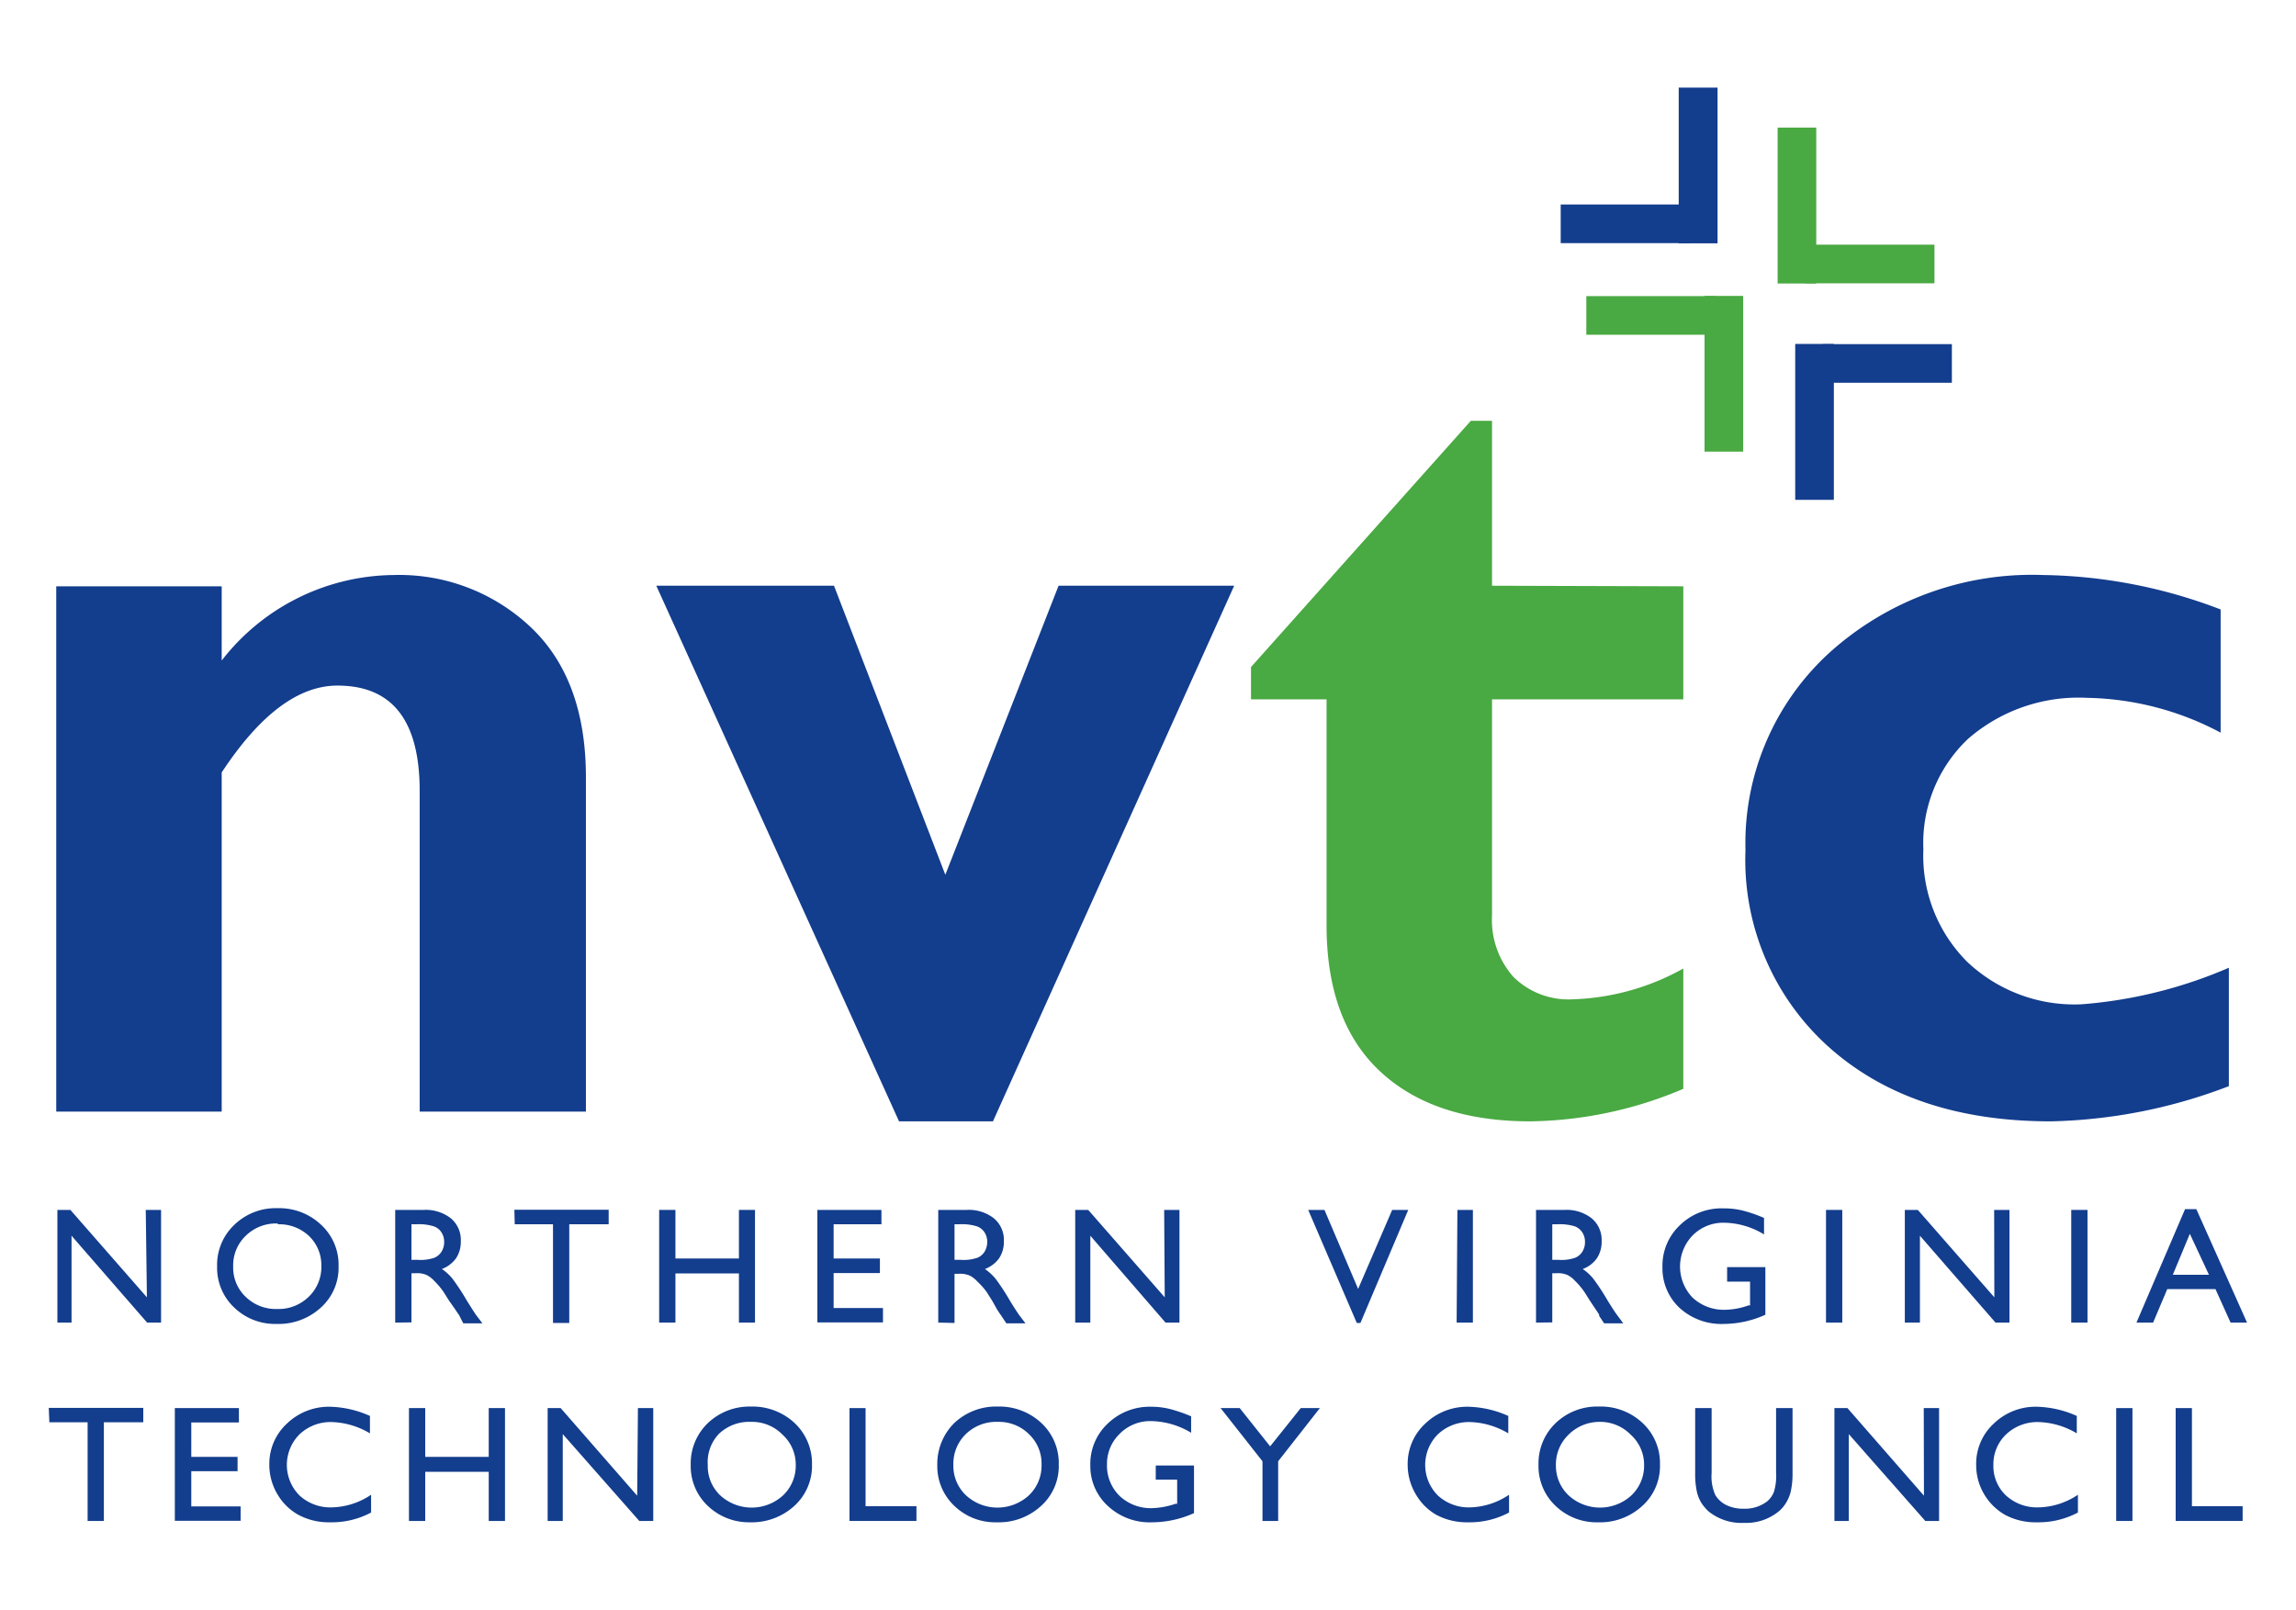 <svg id="Layer_1" data-name="Layer 1" xmlns="http://www.w3.org/2000/svg" viewBox="0 0 120.03 84.15"><defs><style>.cls-1{fill:#133d8d;}.cls-2{fill:#49a942;}</style></defs><title>logo--nvtc-txt2</title><path class="cls-1" d="M11.59,30.65v3.88a11.5,11.5,0,0,1,9-4.47,10,10,0,0,1,7.17,2.74q2.87,2.73,2.87,7.83V58.11H21.94V41.35c0-3.68-1.43-5.51-4.3-5.51q-3.06,0-6.05,4.54V58.11H2.94V30.65Z"/><path class="cls-1" d="M47,58.62l-12.69-28H43.6l5.82,15.11,5.92-15.11h9.18l-12.61,28Z"/><path class="cls-2" d="M88,30.65v5.91H78v11.3a4.47,4.47,0,0,0,1.12,3.21,4.09,4.09,0,0,0,3.1,1.17A12.65,12.65,0,0,0,88,50.63v6.29a21.06,21.06,0,0,1-8,1.7q-5.06,0-7.86-2.62t-2.79-7.67V36.56H65.4V34.87L76.89,22H78v8.62Z"/><path class="cls-1" d="M116.52,50.59v6.19a27.44,27.44,0,0,1-9.31,1.84q-7.26,0-11.61-3.89a13.13,13.13,0,0,1-4.35-10.29,13.48,13.48,0,0,1,4.39-10.32,15.81,15.81,0,0,1,11.18-4.06,26.86,26.86,0,0,1,9.27,1.8V38.3a15.41,15.41,0,0,0-7-1.82,8.79,8.79,0,0,0-6.21,2.15,7.5,7.5,0,0,0-2.33,5.77,7.84,7.84,0,0,0,2.28,5.87,8.15,8.15,0,0,0,6,2.23A24,24,0,0,0,116.52,50.59Z"/><path class="cls-1" d="M7.62,63.25h.8v5.89H7.69L3.74,64.6v4.54H3V63.25h.68l4,4.57Z"/><path class="cls-1" d="M14.51,63.16a3.18,3.18,0,0,1,2.28.87,2.84,2.84,0,0,1,.91,2.16,2.8,2.8,0,0,1-.92,2.16,3.26,3.26,0,0,1-2.32.86,3.07,3.07,0,0,1-2.22-.86,2.85,2.85,0,0,1-.89-2.14,2.88,2.88,0,0,1,.9-2.18A3.1,3.1,0,0,1,14.51,63.16Zm0,.8a2.25,2.25,0,0,0-1.66.64,2.13,2.13,0,0,0-.66,1.61,2.1,2.1,0,0,0,.66,1.59,2.26,2.26,0,0,0,1.64.63,2.26,2.26,0,0,0,1.65-.64,2.16,2.16,0,0,0,.66-1.61,2.11,2.11,0,0,0-.66-1.58A2.27,2.27,0,0,0,14.54,64Z"/><path class="cls-1" d="M20.66,69.14V63.25h1.48a2.13,2.13,0,0,1,1.43.44,1.47,1.47,0,0,1,.52,1.2,1.55,1.55,0,0,1-.25.89,1.63,1.63,0,0,1-.74.56,2.52,2.52,0,0,1,.55.5A11.8,11.8,0,0,1,24.41,68c.21.33.37.59.49.76l.32.42h-1L24,68.75a.23.23,0,0,0-.05-.07l-.16-.24L23.48,68l-.29-.46a3.75,3.75,0,0,0-.48-.57,1.42,1.42,0,0,0-.39-.31,1.22,1.22,0,0,0-.59-.1h-.22v2.57ZM21.76,64h-.25v1.86h.32a2.24,2.24,0,0,0,.88-.11.81.81,0,0,0,.38-.33.93.93,0,0,0,.13-.5.9.9,0,0,0-.15-.51.78.78,0,0,0-.42-.31A2.65,2.65,0,0,0,21.76,64Z"/><path class="cls-1" d="M26.89,63.24h4.93V64H29.76v5.16h-.85V64h-2Z"/><path class="cls-1" d="M38.63,63.25h.84v5.89h-.84V66.57H35.31v2.57h-.85V63.25h.85v2.54h3.32Z"/><path class="cls-1" d="M42.73,63.25h3.35V64h-2.5v1.79H46v.76H43.58v1.83h2.58v.75H42.73Z"/><path class="cls-1" d="M49.05,69.14V63.25h1.48a2.13,2.13,0,0,1,1.43.44,1.47,1.47,0,0,1,.52,1.2,1.55,1.55,0,0,1-.25.89,1.63,1.63,0,0,1-.74.56,2.77,2.77,0,0,1,.55.5A11.8,11.8,0,0,1,52.8,68c.2.33.37.59.49.76l.32.42h-1l-.26-.39a.23.23,0,0,0-.05-.07l-.16-.24L51.87,68l-.29-.46A3.75,3.75,0,0,0,51.1,67a1.42,1.42,0,0,0-.39-.31,1.22,1.22,0,0,0-.59-.1H49.9v2.57ZM50.15,64H49.9v1.86h.32a2.24,2.24,0,0,0,.88-.11.81.81,0,0,0,.38-.33,1,1,0,0,0,.13-.5.9.9,0,0,0-.15-.51.78.78,0,0,0-.42-.31A2.65,2.65,0,0,0,50.15,64Z"/><path class="cls-1" d="M60.86,63.25h.8v5.89h-.73L57,64.6v4.54h-.79V63.25h.68l4,4.57Z"/><path class="cls-1" d="M72.78,63.25h.84l-2.5,5.91h-.19l-2.54-5.91h.85L71,67.38Z"/><path class="cls-1" d="M76.19,63.25H77v5.89h-.85Z"/><path class="cls-1" d="M80.3,69.14V63.25h1.49a2.12,2.12,0,0,1,1.42.44,1.47,1.47,0,0,1,.52,1.2,1.55,1.55,0,0,1-.25.89,1.57,1.57,0,0,1-.74.56,2.52,2.52,0,0,1,.55.5A11.8,11.8,0,0,1,84.05,68c.21.33.37.59.5.76l.31.42h-1l-.26-.39s0,0,0-.07l-.16-.24L83.12,68l-.29-.46a3.75,3.75,0,0,0-.48-.57,1.42,1.42,0,0,0-.39-.31,1.22,1.22,0,0,0-.59-.1h-.22v2.57ZM81.41,64h-.26v1.86h.32a2.2,2.2,0,0,0,.88-.11.81.81,0,0,0,.38-.33.93.93,0,0,0,.13-.5.9.9,0,0,0-.15-.51.79.79,0,0,0-.41-.31A2.73,2.73,0,0,0,81.41,64Z"/><path class="cls-1" d="M90.29,66.24h2v2.49a5.35,5.35,0,0,1-2.16.48,3.24,3.24,0,0,1-2.35-.86,2.83,2.83,0,0,1-.87-2.1,2.91,2.91,0,0,1,.91-2.2,3.11,3.11,0,0,1,2.27-.88,4.12,4.12,0,0,1,1,.11,7.3,7.3,0,0,1,1.13.39v.86a4.11,4.11,0,0,0-2.09-.61,2.25,2.25,0,0,0-1.64.66,2.34,2.34,0,0,0,0,3.26,2.39,2.39,0,0,0,1.71.63,3.79,3.79,0,0,0,1.21-.23l.08,0V67H90.29Z"/><path class="cls-1" d="M95.46,63.25h.85v5.89h-.85Z"/><path class="cls-1" d="M104.25,63.25h.8v5.89h-.73l-3.95-4.54v4.54h-.79V63.25h.68l4,4.57Z"/><path class="cls-1" d="M108.28,63.25h.85v5.89h-.85Z"/><path class="cls-1" d="M114.23,63.21h.59l2.65,5.93h-.86l-.79-1.75H113.3l-.74,1.75h-.87Zm1.25,3.43-1-2.14-.89,2.14Z"/><path class="cls-1" d="M2.55,73.6H7.49v.75H5.43v5.16H4.58V74.35h-2Z"/><path class="cls-1" d="M9.14,73.61h3.35v.75H10v1.8h2.42v.75H10v1.84h2.58v.75H9.14Z"/><path class="cls-1" d="M19.4,78.14v.93a4.37,4.37,0,0,1-2.14.51,3.37,3.37,0,0,1-1.68-.4,2.92,2.92,0,0,1-1.09-1.09,3,3,0,0,1-.41-1.51A2.86,2.86,0,0,1,15,74.42a3.16,3.16,0,0,1,2.27-.88,5.4,5.4,0,0,1,2.07.48v.91a4.13,4.13,0,0,0-2-.59,2.36,2.36,0,0,0-1.68.64,2.26,2.26,0,0,0,0,3.2,2.38,2.38,0,0,0,1.69.62A3.81,3.81,0,0,0,19.4,78.14Z"/><path class="cls-1" d="M25.55,73.61h.85v5.9h-.85V76.94H22.23v2.57h-.85v-5.9h.85v2.55h3.32Z"/><path class="cls-1" d="M33.35,73.61h.8v5.9h-.73l-4-4.54v4.54h-.79v-5.9h.68l4,4.58Z"/><path class="cls-1" d="M39.25,73.53a3.22,3.22,0,0,1,2.29.86,2.9,2.9,0,0,1,.91,2.17,2.83,2.83,0,0,1-.92,2.16,3.3,3.3,0,0,1-2.32.86A3.11,3.11,0,0,1,37,78.72a2.85,2.85,0,0,1-.89-2.14,2.92,2.92,0,0,1,.9-2.19A3.15,3.15,0,0,1,39.25,73.53Zm0,.8a2.29,2.29,0,0,0-1.67.63A2.15,2.15,0,0,0,37,76.58a2.11,2.11,0,0,0,.65,1.59,2.43,2.43,0,0,0,3.29,0,2.14,2.14,0,0,0,.66-1.6A2.11,2.11,0,0,0,40.91,75,2.22,2.22,0,0,0,39.29,74.33Z"/><path class="cls-1" d="M44.41,73.61h.84v5.13h2.66v.77h-3.5Z"/><path class="cls-1" d="M52.16,73.53a3.21,3.21,0,0,1,2.28.86,2.86,2.86,0,0,1,.91,2.17,2.8,2.8,0,0,1-.92,2.16,3.26,3.26,0,0,1-2.32.86,3.07,3.07,0,0,1-2.22-.86A2.85,2.85,0,0,1,49,76.58a3,3,0,0,1,.89-2.19A3.17,3.17,0,0,1,52.16,73.53Zm0,.8a2.29,2.29,0,0,0-1.66.63,2.16,2.16,0,0,0-.66,1.62,2.12,2.12,0,0,0,.66,1.59,2.43,2.43,0,0,0,3.29,0,2.14,2.14,0,0,0,.66-1.6A2.11,2.11,0,0,0,53.82,75,2.23,2.23,0,0,0,52.19,74.33Z"/><path class="cls-1" d="M60.42,76.61h2V79.1a5.36,5.36,0,0,1-2.17.48,3.2,3.2,0,0,1-2.34-.86A2.81,2.81,0,0,1,57,76.61a2.89,2.89,0,0,1,.91-2.19,3.15,3.15,0,0,1,2.28-.88,4,4,0,0,1,.94.11,7.74,7.74,0,0,1,1.14.39v.86a4.17,4.17,0,0,0-2.1-.61,2.23,2.23,0,0,0-1.63.66,2.19,2.19,0,0,0-.67,1.61,2.22,2.22,0,0,0,.67,1.65,2.37,2.37,0,0,0,1.71.63,4.15,4.15,0,0,0,1.21-.23l.08,0V77.35H60.42Z"/><path class="cls-1" d="M68,73.61h1l-2.18,2.78v3.12H66V76.39l-2.19-2.78h1l1.59,2Z"/><path class="cls-1" d="M78.89,78.14v.93a4.37,4.37,0,0,1-2.14.51,3.37,3.37,0,0,1-1.68-.4A2.92,2.92,0,0,1,74,78.09a3,3,0,0,1-.41-1.51,2.86,2.86,0,0,1,.92-2.16,3.16,3.16,0,0,1,2.27-.88,5.4,5.4,0,0,1,2.07.48v.91a4.13,4.13,0,0,0-2-.59,2.36,2.36,0,0,0-1.68.64,2.26,2.26,0,0,0,0,3.2,2.38,2.38,0,0,0,1.69.62A3.81,3.81,0,0,0,78.89,78.14Z"/><path class="cls-1" d="M83.59,73.53a3.18,3.18,0,0,1,2.28.86,2.86,2.86,0,0,1,.91,2.17,2.8,2.8,0,0,1-.92,2.16,3.25,3.25,0,0,1-2.31.86,3.09,3.09,0,0,1-2.23-.86,2.85,2.85,0,0,1-.89-2.14,2.92,2.92,0,0,1,.9-2.19A3.13,3.13,0,0,1,83.59,73.53Zm0,.8A2.29,2.29,0,0,0,82,75a2.16,2.16,0,0,0-.66,1.62A2.12,2.12,0,0,0,82,78.17a2.43,2.43,0,0,0,3.29,0,2.14,2.14,0,0,0,.66-1.6A2.11,2.11,0,0,0,85.25,75,2.23,2.23,0,0,0,83.62,74.33Z"/><path class="cls-1" d="M92.85,73.61h.86V77a4.22,4.22,0,0,1-.1,1,2.1,2.1,0,0,1-.25.58A1.74,1.74,0,0,1,93,79a2.69,2.69,0,0,1-1.83.61,2.73,2.73,0,0,1-1.85-.6,2.36,2.36,0,0,1-.36-.42,1.93,1.93,0,0,1-.24-.56,4.27,4.27,0,0,1-.1-1V73.61h.86V77a2.4,2.4,0,0,0,.19,1.15,1.37,1.37,0,0,0,.58.53,2,2,0,0,0,.91.19,1.89,1.89,0,0,0,1.23-.39,1.23,1.23,0,0,0,.35-.5,2.86,2.86,0,0,0,.11-1Z"/><path class="cls-1" d="M100.57,73.61h.8v5.9h-.72l-4-4.54v4.54H95.9v-5.9h.68l4,4.58Z"/><path class="cls-1" d="M108.63,78.14v.93a4.41,4.41,0,0,1-2.15.51,3.37,3.37,0,0,1-1.68-.4,3,3,0,0,1-1.49-2.6,2.86,2.86,0,0,1,.92-2.16,3.14,3.14,0,0,1,2.27-.88,5.4,5.4,0,0,1,2.07.48v.91a4.13,4.13,0,0,0-2-.59,2.38,2.38,0,0,0-1.69.64,2.15,2.15,0,0,0-.67,1.6,2.11,2.11,0,0,0,.66,1.6,2.4,2.4,0,0,0,1.69.62A3.82,3.82,0,0,0,108.63,78.14Z"/><path class="cls-1" d="M110.63,73.61h.85v5.9h-.85Z"/><path class="cls-1" d="M113.74,73.61h.85v5.13h2.65v.77h-3.5Z"/><rect class="cls-2" x="82.93" y="15.48" width="6.75" height="2.02"/><polyline class="cls-2" points="89.11 23.61 89.11 15.47 91.13 15.47 91.13 23.61 89.11 23.61"/><rect class="cls-1" x="95.3" y="17.99" width="6.74" height="2.02"/><polyline class="cls-1" points="95.87 26.13 95.87 17.98 93.85 17.98 93.85 26.13 95.87 26.13"/><rect class="cls-2" x="94.38" y="12.79" width="6.75" height="2.02"/><polyline class="cls-2" points="94.95 6.67 94.95 14.82 92.93 14.82 92.93 6.67 94.95 6.67"/><rect class="cls-1" x="81.59" y="10.69" width="6.75" height="2.02"/><polyline class="cls-1" points="87.76 4.58 87.76 12.72 89.79 12.72 89.79 4.58 87.76 4.58"/></svg>